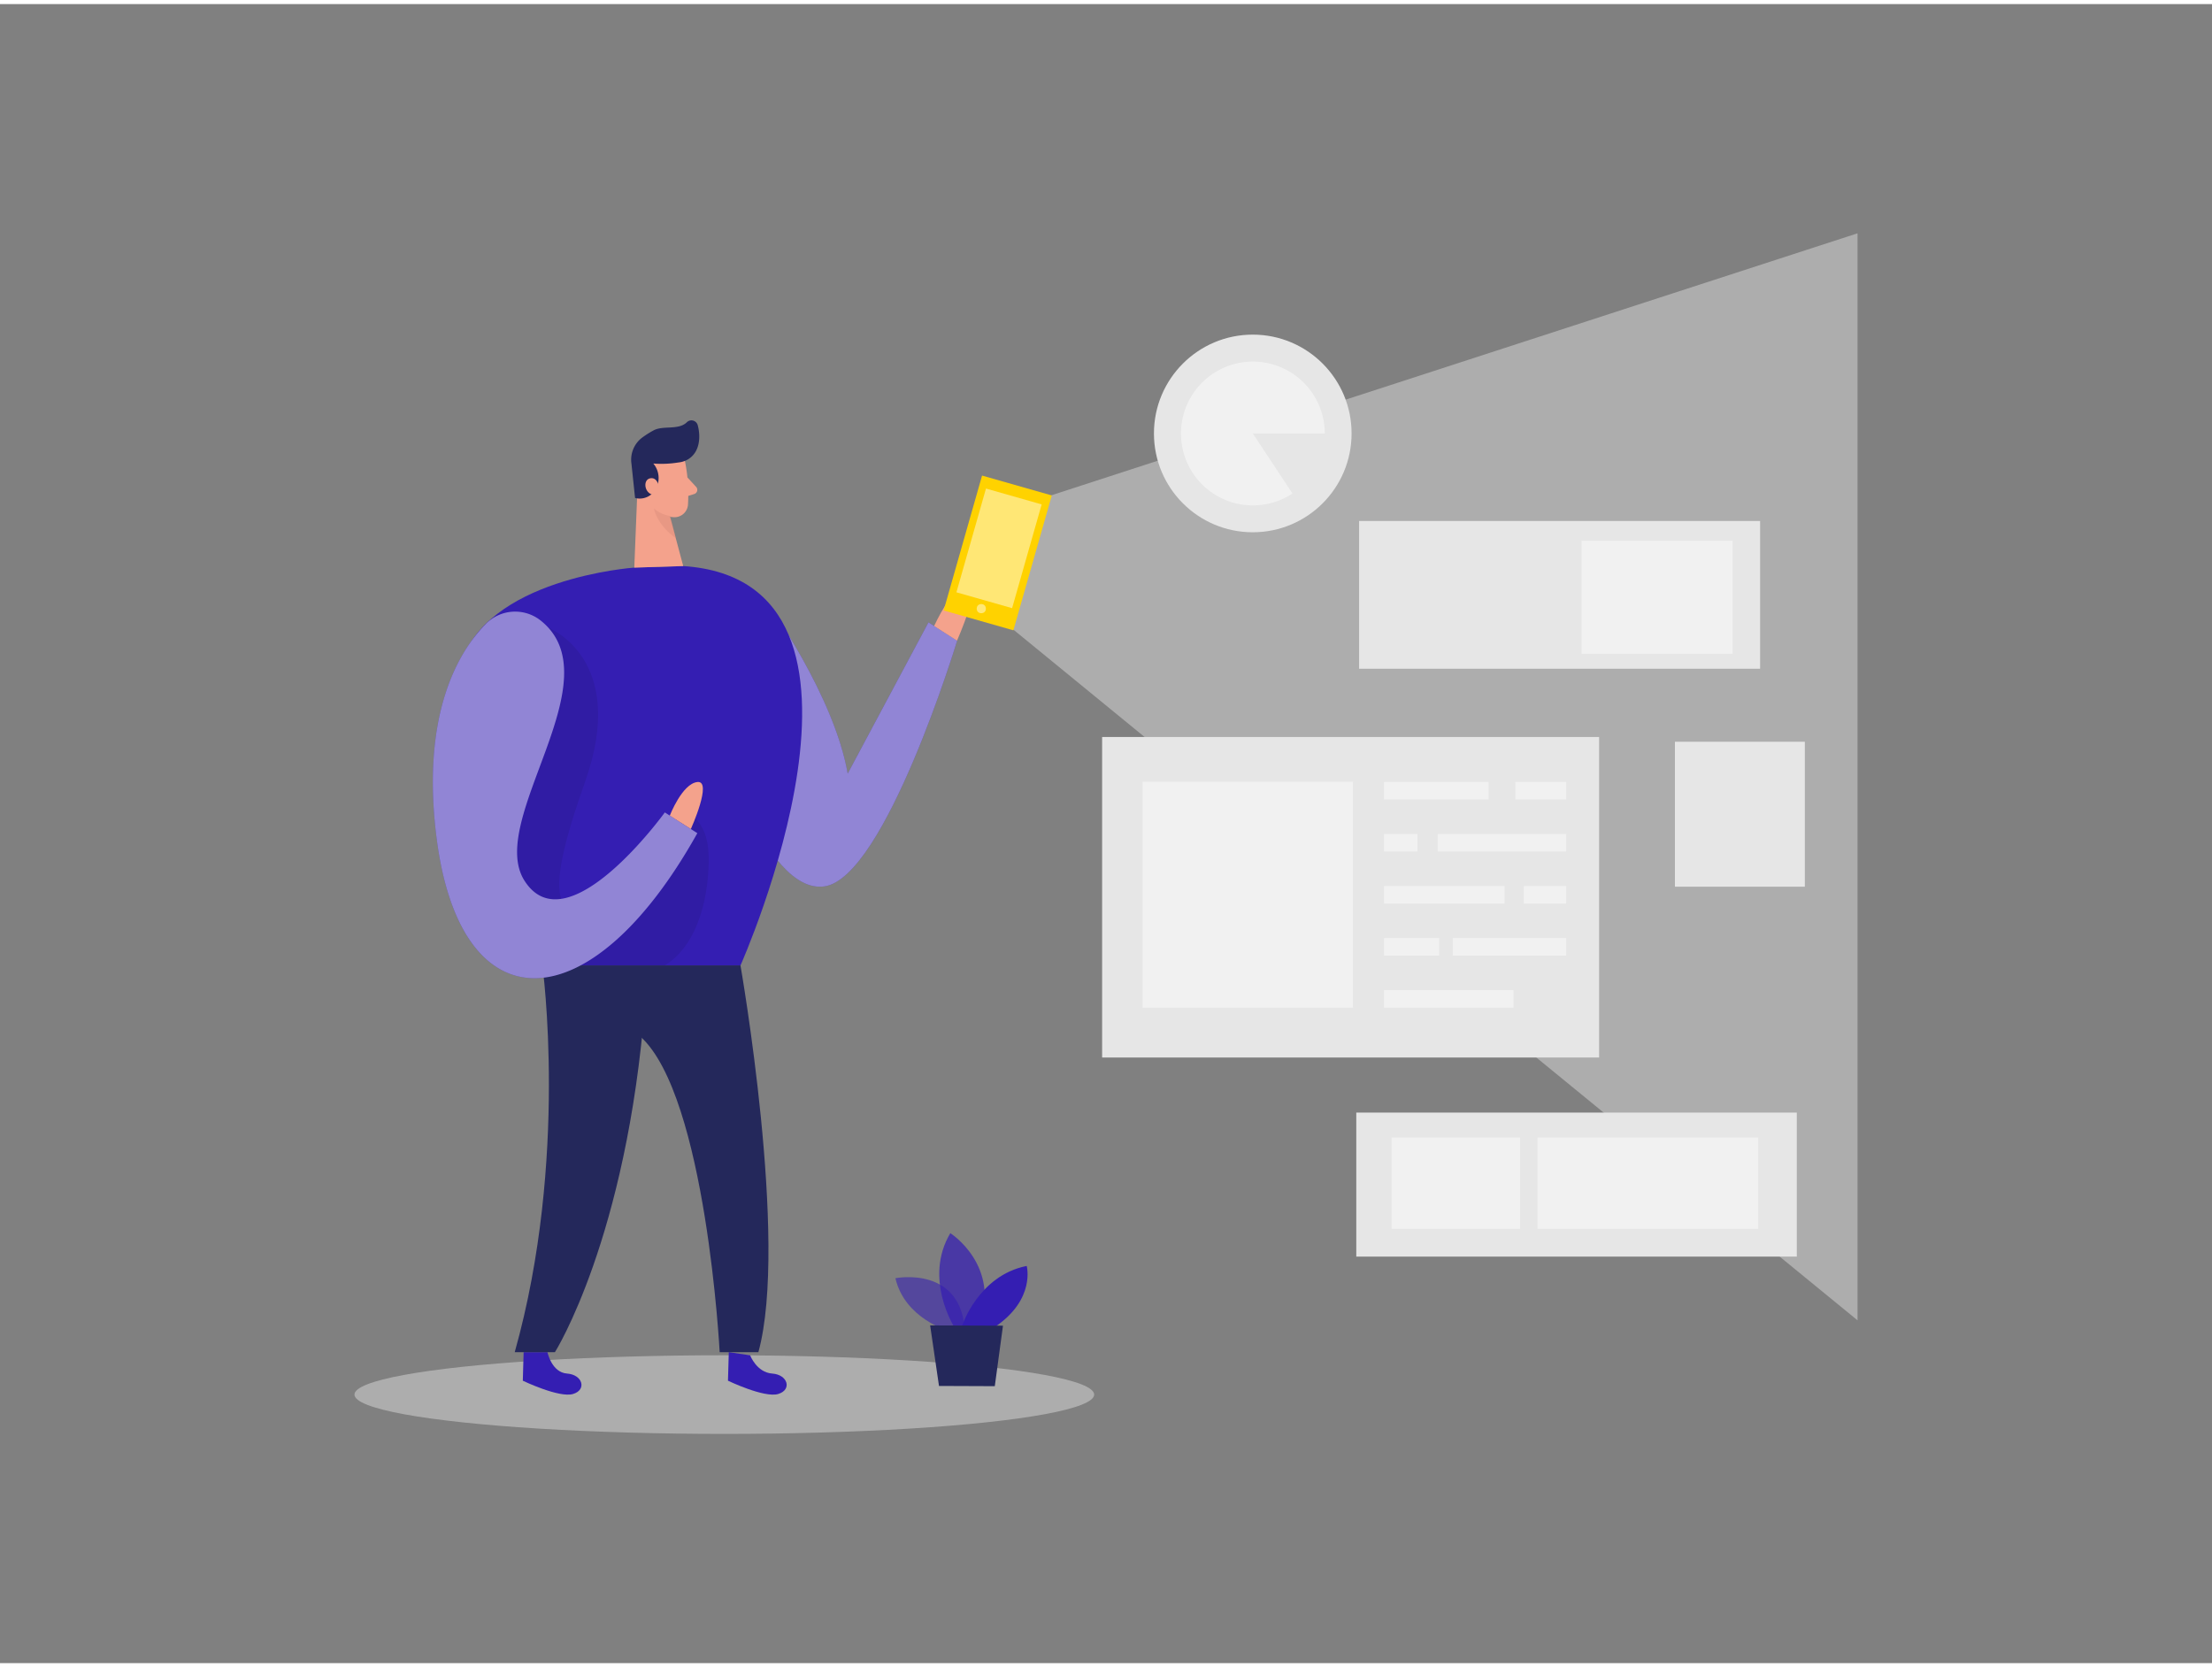 <svg id="Layer_1" data-name="Layer 1" xmlns="http://www.w3.org/2000/svg" viewBox="0 0 400 300" width="406" height="306" class="illustration styles_illustrationTablet__1DWOa"><rect x="0" y="0" width="400" height="300" fill="#808080" stroke="none"/><title>_</title><polygon points="335.9 41.45 189.17 89.13 182.02 112.11 335.9 238.01 335.9 41.45" fill="#e6e6e6" opacity="0.45"></polygon><path d="M138.84,108.36s12,16.7,14.45,30.8l14.61-27.35,5.18,3.3s-13,42.85-24,44.43-19.86-28.9-19.86-28.9Z" fill="#341eb2"></path><path d="M138.84,108.36s12,16.7,14.45,30.8l14.61-27.35,5.18,3.3s-13,42.85-24,44.43-19.86-28.9-19.86-28.9Z" fill="#fff" opacity="0.46"></path><path d="M168.92,112.46s3.43-7.53,6.14-7.75-2,10.4-2,10.4Z" fill="#f4a28c"></path><ellipse cx="130.98" cy="251.44" rx="66.88" ry="7.11" fill="#e6e6e6" opacity="0.45"></ellipse><path d="M135.65,244.34s1.17,3.1,4,3.3,3.6,2.93,1.08,3.69-9.09-2.4-9.09-2.4l.15-5.16Z" fill="#341eb2"></path><path d="M99,243.77s.74,3.67,3.55,3.87,3.6,2.93,1.08,3.69-9.09-2.4-9.09-2.4l.15-5.16Z" fill="#341eb2"></path><path d="M123.55,101.62l-8.85.28s-27.31,1.91-31.45,17.95,14.83,54,14.83,54H133.9S164.89,104.34,123.55,101.62Z" fill="#341eb2"></path><path d="M123.84,82.55a30.08,30.08,0,0,1,.56,8.1,2.46,2.46,0,0,1-2.77,2.12,5.45,5.45,0,0,1-4.69-3.56l-2-4.07a4.41,4.41,0,0,1,1.37-4.89C118.86,78,123.38,79.6,123.84,82.55Z" fill="#f4a28c"></path><polygon points="115.34 85.88 114.7 101.9 123.55 101.62 120.46 90.07 115.34 85.88" fill="#f4a28c"></polygon><path d="M122.66,82.89a19.06,19.06,0,0,1-4.52.19,4.07,4.07,0,0,1,.53,4.44,3.32,3.32,0,0,1-3.83,1.79l-.66-6.25a5,5,0,0,1,2-4.71,17.88,17.88,0,0,1,2-1.26c1.71-.94,4.48,0,6-1.45a1.18,1.18,0,0,1,2,.54c.5,1.87.52,4.9-1.93,6.24A4.28,4.28,0,0,1,122.66,82.89Z" fill="#24285b"></path><path d="M98.08,173.83s4.81,35-5,69.94h7.27s13-20.6,16.3-63.12Z" fill="#24285b"></path><path d="M119.17,87.32s-.26-1.87-1.64-1.56-1,3,.9,3Z" fill="#f4a28c"></path><path d="M124.31,85.6l1.58,1.71a.79.79,0,0,1-.34,1.28l-1.82.57Z" fill="#f4a28c"></path><path d="M121.25,92.57a5.82,5.82,0,0,1-3-1.36s.47,2.9,4,5.4Z" fill="#ce8172" opacity="0.31"></path><path d="M133.9,173.83s8.75,49.89,3.24,69.94h-7s-2.42-46.26-14.32-57.06L98.08,173.83Z" fill="#24285b"></path><path d="M99.18,112.8s14.54,5.53,6.61,27.86-5.05,25,3.37,23.51c5-.88,9.51-9.36,11.09-13.56,1.38-3.69,2.18-8.77,6.47-2.1,1.62,2.52,1.53,6,1.33,8.82-.43,5.95-2.44,13.18-7.83,16.5H98.08l-11.53-12V131.71Z" opacity="0.08"></path><path d="M97.68,111.4a7.42,7.42,0,0,0-9.86.72c-4.92,5-11.77,16.34-8.84,38.9,4.41,33.93,27.83,33.44,47.12-1.1l-5.88-3.75s-17.67,24.46-25.38,12.34C87.85,147.52,111.29,122.05,97.68,111.4Z" fill="#341eb2"></path><path d="M97.68,111.4a7.42,7.42,0,0,0-9.86.72c-4.92,5-11.77,16.34-8.84,38.9,4.41,33.93,27.83,33.44,47.12-1.1l-5.88-3.75s-17.67,24.46-25.38,12.34C87.85,147.52,111.29,122.05,97.68,111.4Z" fill="#fff" opacity="0.46"></path><path d="M121.12,146.75s2.23-5.79,5-6.08-1.19,8.5-1.19,8.5Z" fill="#f4a28c"></path><rect x="245.77" y="93.47" width="72.51" height="26.72" fill="#e6e6e6"></rect><rect x="245.26" y="200.45" width="79.66" height="26.04" fill="#e6e6e6"></rect><rect x="173.86" y="86.58" width="13.11" height="25.36" transform="translate(34.1 -45.64) rotate(15.9)" fill="#ffd200"></rect><rect x="175.41" y="88.67" width="10.47" height="19.51" transform="translate(33.89 -45.73) rotate(15.9)" fill="#fff" opacity="0.46"></rect><circle cx="177.45" cy="109.32" r="0.83" fill="#fff" opacity="0.46"></circle><rect x="199.3" y="132.53" width="89.87" height="57.96" fill="#e6e6e6"></rect><rect x="206.62" y="140.62" width="38.04" height="40.85" fill="#fff" opacity="0.46"></rect><rect x="250.28" y="140.66" width="18.89" height="3.17" fill="#fff" opacity="0.46"></rect><rect x="274.03" y="140.66" width="9.19" height="3.17" fill="#fff" opacity="0.46"></rect><rect x="259.99" y="150.07" width="23.23" height="3.17" fill="#fff" opacity="0.46"></rect><rect x="250.28" y="150.07" width="6.04" height="3.17" fill="#fff" opacity="0.46"></rect><rect x="275.56" y="159.48" width="7.66" height="3.17" fill="#fff" opacity="0.46"></rect><rect x="250.28" y="159.48" width="21.79" height="3.17" fill="#fff" opacity="0.46"></rect><rect x="250.28" y="168.89" width="9.96" height="3.17" fill="#fff" opacity="0.46"></rect><rect x="262.71" y="168.89" width="20.51" height="3.17" fill="#fff" opacity="0.46"></rect><rect x="250.28" y="178.3" width="23.4" height="3.17" fill="#fff" opacity="0.46"></rect><rect x="251.65" y="204.96" width="23.23" height="16.51" fill="#fff" opacity="0.46"></rect><rect x="278.03" y="204.96" width="39.91" height="16.51" fill="#fff" opacity="0.46"></rect><circle cx="226.54" cy="77.64" r="17.87" fill="#e6e6e6"></circle><rect x="302.88" y="133.39" width="23.49" height="26.21" fill="#e6e6e6"></rect><rect x="285.99" y="97.05" width="27.32" height="20.43" fill="#fff" opacity="0.46"></rect><path d="M226.54,77.64l7.18,10.86a13,13,0,1,1,5.84-10.86Z" fill="#fff" opacity="0.46"></path><path d="M171.54,239.91s-7.9-2.16-9.62-9.51c0,0,12.24-2.47,12.59,10.16Z" fill="#341eb2" opacity="0.58"></path><path d="M172.51,239.13s-5.52-8.73-.66-16.88c0,0,9.3,5.91,5.17,16.9Z" fill="#341eb2" opacity="0.73"></path><path d="M173.93,239.13s2.92-9.21,11.73-10.95c0,0,1.65,6-5.71,11Z" fill="#341eb2"></path><polygon points="168.2 238.93 169.8 249.88 179.89 249.92 181.37 238.98 168.2 238.93" fill="#24285b"></polygon></svg>